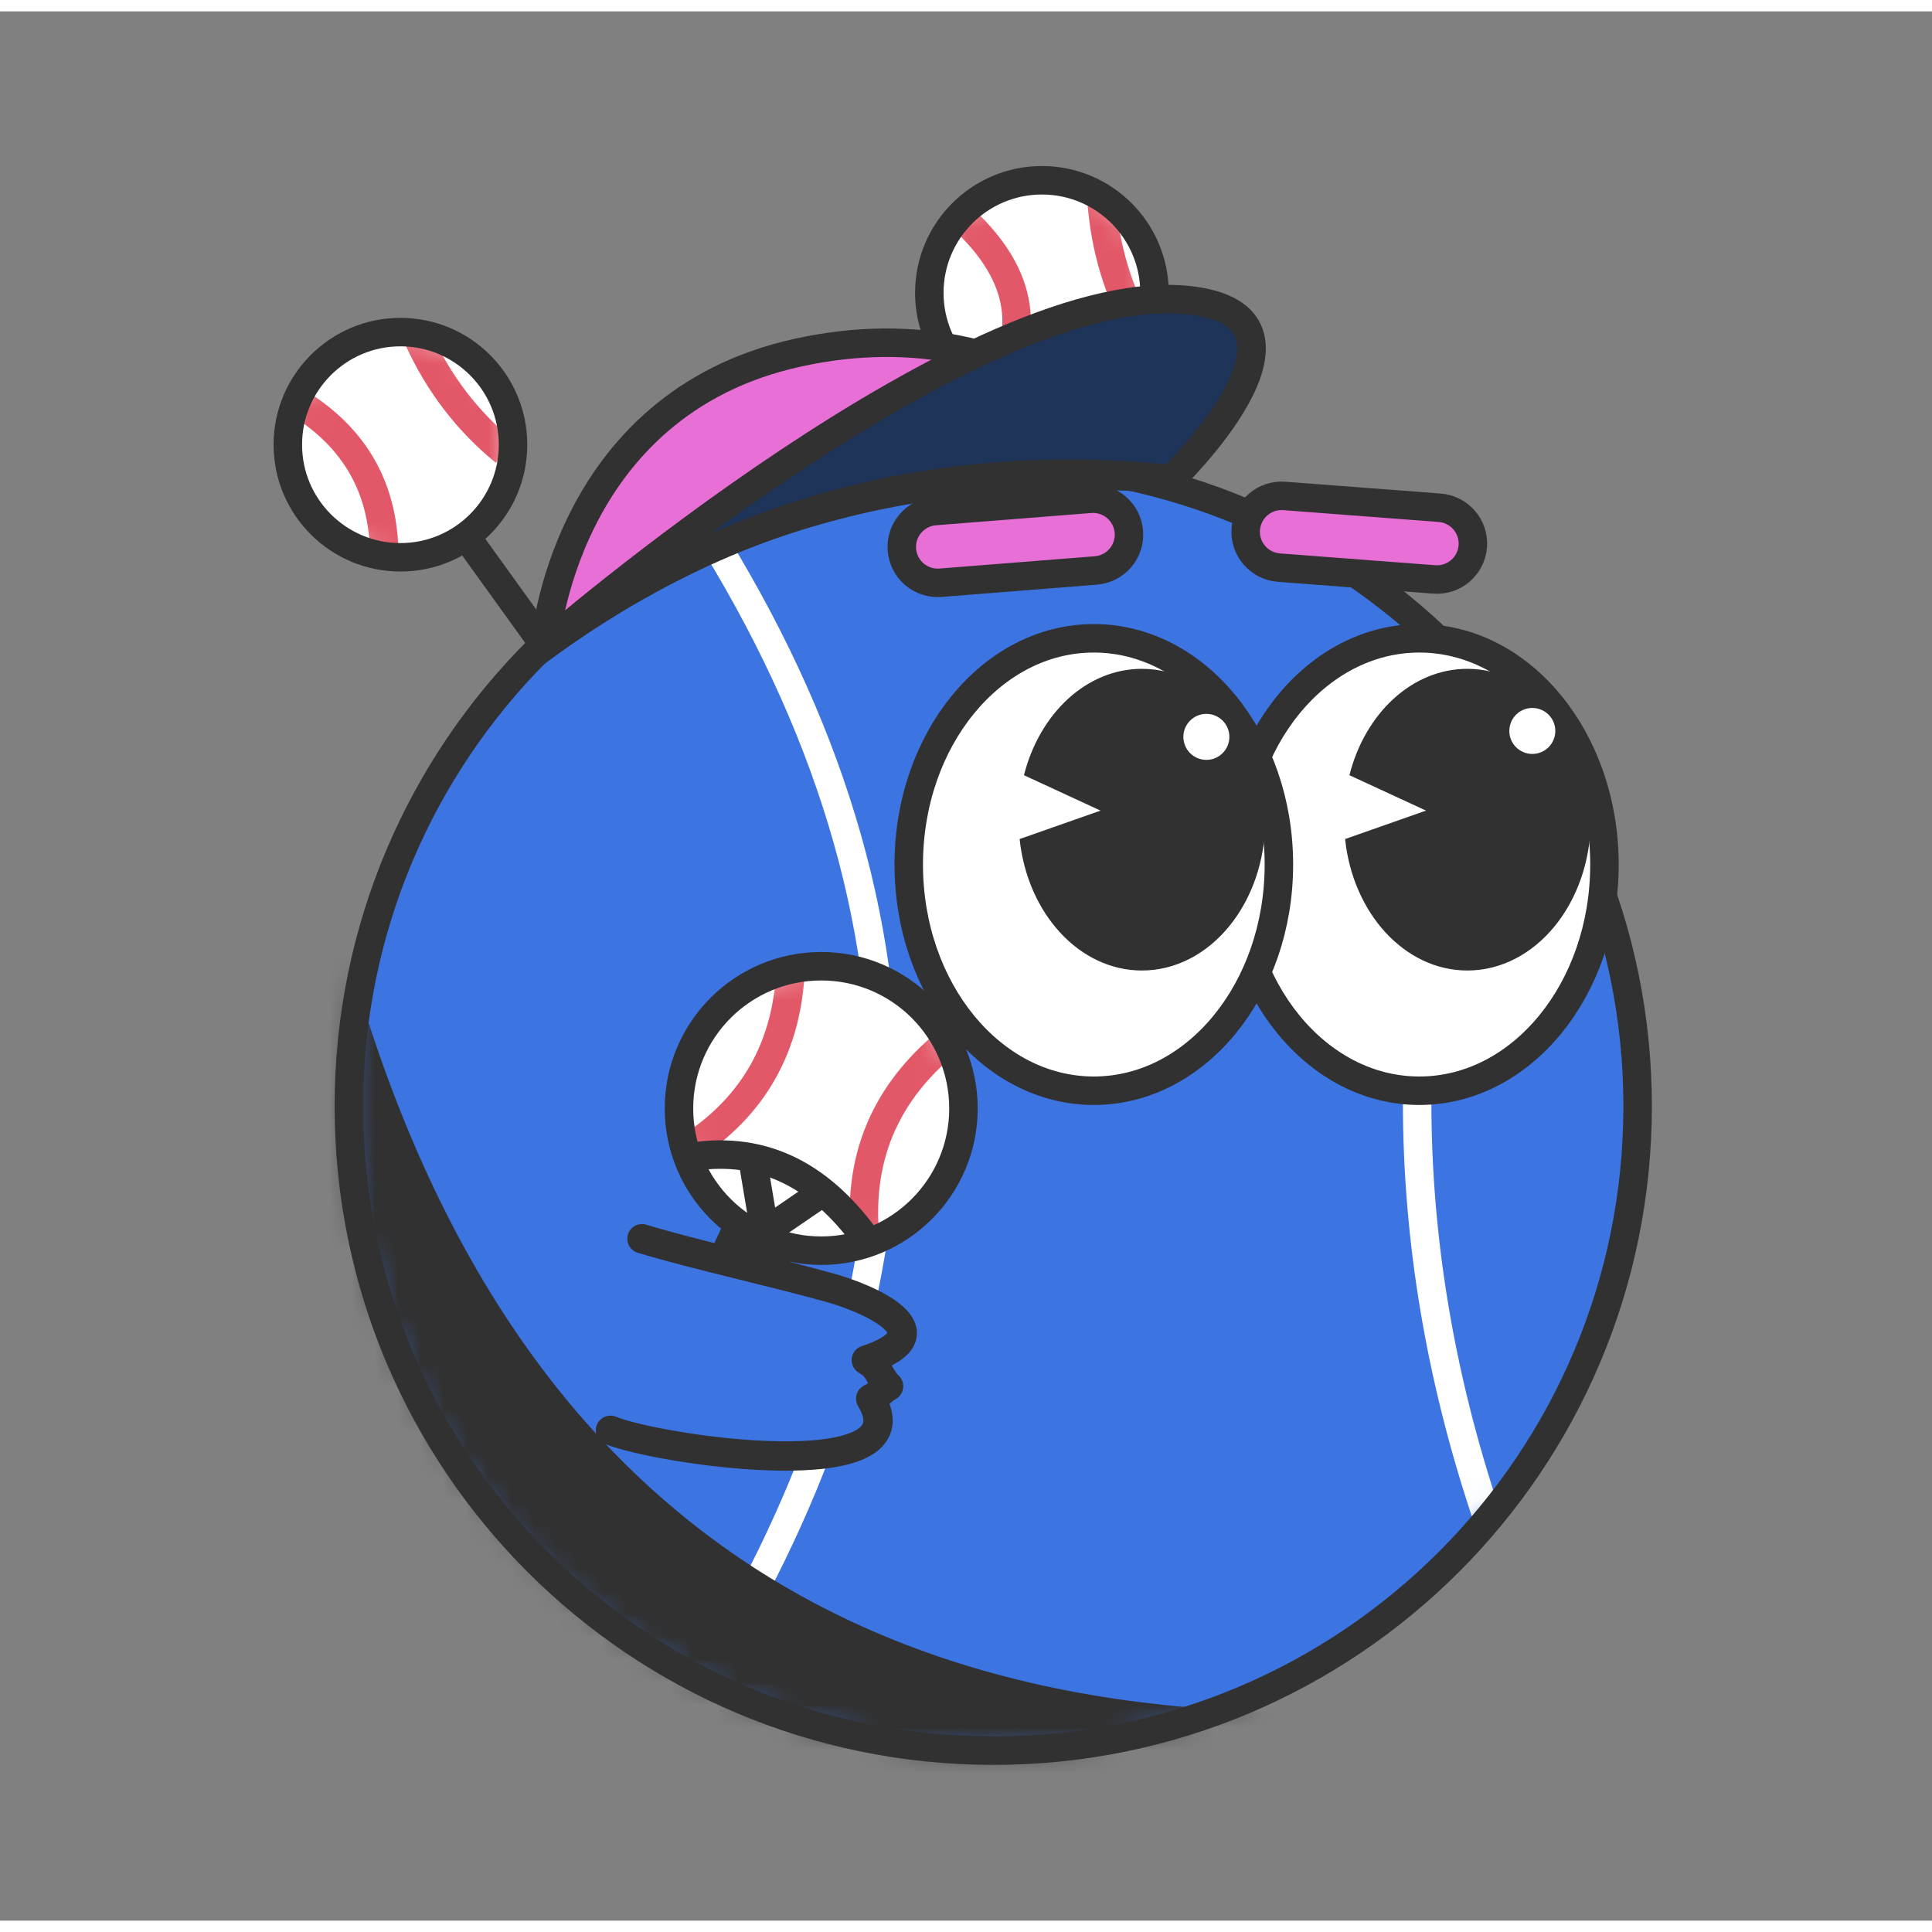 <svg width="8" height="8" viewBox="0 0 85 84" fill="none" xmlns="http://www.w3.org/2000/svg">
<rect x="0" y="0" width="85" height="84" fill="#808080" stroke="none"/>
<path d="M45.519 17.263L47.219 23.443" stroke="#313131" stroke-width="1.253" stroke-miterlimit="10"/>
<path d="M45.84 17.339C48.576 17.339 50.794 15.121 50.794 12.385C50.794 9.649 48.576 7.431 45.84 7.431C43.104 7.431 40.886 9.649 40.886 12.385C40.886 15.121 43.104 17.339 45.84 17.339Z" fill="white"/>
<mask id="mask0_3852_47161" style="mask-type:luminance" maskUnits="userSpaceOnUse" x="40" y="7" width="11" height="11">
<path d="M45.84 17.339C48.576 17.339 50.794 15.121 50.794 12.385C50.794 9.649 48.576 7.431 45.84 7.431C43.104 7.431 40.886 9.649 40.886 12.385C40.886 15.121 43.104 17.339 45.84 17.339Z" fill="white"/>
</mask>
<g mask="url(#mask0_3852_47161)">
<path d="M42.156 8.941C44.922 11.384 45.473 13.981 43.728 16.713L42.156 8.941Z" fill="white"/>
<path d="M42.156 8.941C44.922 11.384 45.473 13.981 43.728 16.713" stroke="#E35868" stroke-width="1.253" stroke-miterlimit="10"/>
<path d="M48.46 8.271C48.612 10.443 49.224 12.445 50.296 14.275L48.46 8.271Z" fill="white"/>
<path d="M48.46 8.271C48.612 10.443 49.224 12.445 50.296 14.275" stroke="#E35868" stroke-width="1.253" stroke-miterlimit="10"/>
</g>
<path d="M45.84 17.339C48.576 17.339 50.794 15.121 50.794 12.385C50.794 9.649 48.576 7.431 45.84 7.431C43.104 7.431 40.886 9.649 40.886 12.385C40.886 15.121 43.104 17.339 45.84 17.339Z" stroke="#313131" stroke-width="1.253" stroke-miterlimit="10"/>
<path d="M43.699 76.521C59.356 76.521 72.049 63.828 72.049 48.171C72.049 32.514 59.356 19.821 43.699 19.821C28.042 19.821 15.349 32.514 15.349 48.171C15.349 63.828 28.042 76.521 43.699 76.521Z" fill="#3C74E1"/>
<mask id="mask1_3852_47161" style="mask-type:luminance" maskUnits="userSpaceOnUse" x="15" y="19" width="58" height="58">
<path d="M43.7 76.521C59.357 76.521 72.05 63.828 72.05 48.171C72.05 32.514 59.357 19.821 43.7 19.821C28.042 19.821 15.35 32.514 15.35 48.171C15.35 63.828 28.042 76.521 43.7 76.521Z" fill="white"/>
</mask>
<g mask="url(#mask1_3852_47161)">
<path d="M65.364 29.87C61.343 41.934 61.343 53.996 65.364 66.061" stroke="white" stroke-width="1.253" stroke-miterlimit="10"/>
<path d="M30.983 22.632C41.996 40.065 41.034 56.937 30.983 73.299" stroke="white" stroke-width="1.253" stroke-miterlimit="10"/>
<path d="M13.657 34.297C19.404 65.031 37.089 77.189 64.644 74.448L72.352 80.268L40.336 83.759L18.991 79.105L2.985 51.175L13.657 34.3V34.297Z" fill="#313131"/>
</g>
<path d="M43.699 76.521C59.356 76.521 72.049 63.828 72.049 48.171C72.049 32.514 59.356 19.821 43.699 19.821C28.042 19.821 15.349 32.514 15.349 48.171C15.349 63.828 28.042 76.521 43.699 76.521Z" stroke="#313131" stroke-width="1.253" stroke-miterlimit="10"/>
<path d="M51.539 20.58C41.097 19.774 31.83 22.014 23.971 27.914C23.971 27.914 24.73 17.292 35.1 15.016C45.824 12.661 51.539 20.58 51.539 20.58Z" fill="#E86FD5" stroke="#313131" stroke-width="1.253" stroke-miterlimit="10"/>
<path d="M23.971 27.915C23.971 27.915 43.023 11.379 52.551 12.739C58.746 13.626 51.539 20.58 51.539 20.58C41.146 19.511 32.002 22.082 23.971 27.915Z" fill="#1E3458" stroke="#313131" stroke-width="1.253" stroke-linecap="round" stroke-linejoin="round"/>
<path d="M62.446 47.488C66.943 47.488 70.589 43.032 70.589 37.536C70.589 32.039 66.943 27.583 62.446 27.583C57.949 27.583 54.303 32.039 54.303 37.536C54.303 43.032 57.949 47.488 62.446 47.488Z" fill="white" stroke="#313131" stroke-width="1.253" stroke-miterlimit="10"/>
<path d="M62.738 35.163L59.369 33.606C60.052 30.897 62.117 28.926 64.558 28.926C67.556 28.926 69.986 31.896 69.986 35.562C69.986 39.225 67.556 42.198 64.558 42.198C61.797 42.198 59.52 39.676 59.179 36.414L62.74 35.163H62.738Z" fill="#313131"/>
<path d="M48.123 47.488C52.621 47.488 56.266 43.032 56.266 37.536C56.266 32.039 52.621 27.583 48.123 27.583C43.626 27.583 39.981 32.039 39.981 37.536C39.981 43.032 43.626 47.488 48.123 47.488Z" fill="white" stroke="#313131" stroke-width="1.253" stroke-miterlimit="10"/>
<path d="M48.418 35.163L45.05 33.606C45.733 30.897 47.798 28.926 50.238 28.926C53.237 28.926 55.667 31.896 55.667 35.562C55.667 39.228 53.237 42.198 50.238 42.198C47.477 42.198 45.201 39.676 44.859 36.414L48.421 35.163H48.418Z" fill="#313131"/>
<path d="M53.075 32.931C53.634 32.931 54.087 32.478 54.087 31.919C54.087 31.361 53.634 30.908 53.075 30.908C52.516 30.908 52.063 31.361 52.063 31.919C52.063 32.478 52.516 32.931 53.075 32.931Z" fill="white"/>
<path d="M67.415 32.67C67.974 32.67 68.427 32.217 68.427 31.659C68.427 31.1 67.974 30.647 67.415 30.647C66.857 30.647 66.404 31.1 66.404 31.659C66.404 32.217 66.857 32.67 67.415 32.67Z" fill="white"/>
<path d="M41.382 25.138L48.212 24.598C49.084 24.529 49.734 23.767 49.666 22.897C49.597 22.026 48.835 21.376 47.963 21.445L41.132 21.985C40.261 22.054 39.611 22.816 39.679 23.686C39.748 24.557 40.51 25.207 41.382 25.138Z" fill="#E86FD5" stroke="#313131" stroke-width="1.253" stroke-miterlimit="10"/>
<path d="M56.266 24.473L63.099 24.992C63.971 25.059 64.731 24.406 64.797 23.535C64.863 22.665 64.21 21.905 63.339 21.839L56.506 21.319C55.635 21.253 54.874 21.905 54.808 22.776C54.742 23.646 55.395 24.406 56.266 24.473Z" fill="#E86FD5" stroke="#313131" stroke-width="1.253" stroke-miterlimit="10"/>
<path d="M20.225 22.715L23.971 27.914" stroke="#313131" stroke-width="1.253" stroke-miterlimit="10"/>
<path d="M17.617 24.019C20.353 24.019 22.571 21.801 22.571 19.065C22.571 16.329 20.353 14.111 17.617 14.111C14.881 14.111 12.663 16.329 12.663 19.065C12.663 21.801 14.881 24.019 17.617 24.019Z" fill="white"/>
<mask id="mask2_3852_47161" style="mask-type:luminance" maskUnits="userSpaceOnUse" x="12" y="14" width="11" height="11">
<path d="M17.617 24.019C20.353 24.019 22.571 21.801 22.571 19.065C22.571 16.329 20.353 14.111 17.617 14.111C14.881 14.111 12.663 16.329 12.663 19.065C12.663 21.801 14.881 24.019 17.617 24.019Z" fill="white"/>
</mask>
<g mask="url(#mask2_3852_47161)">
<path d="M12.963 17.125C15.659 18.729 16.9 21.039 16.903 23.951L12.963 17.125Z" fill="white"/>
<path d="M12.963 17.125C15.659 18.729 16.9 21.039 16.903 23.951" stroke="#E35868" stroke-width="1.253" stroke-miterlimit="10"/>
<path d="M18.394 14.387C19.294 16.372 20.564 18.033 22.209 19.375L18.394 14.387Z" fill="white"/>
<path d="M18.394 14.387C19.294 16.372 20.564 18.033 22.209 19.375" stroke="#E35868" stroke-width="1.253" stroke-miterlimit="10"/>
</g>
<path d="M17.617 24.019C20.353 24.019 22.571 21.801 22.571 19.065C22.571 16.329 20.353 14.111 17.617 14.111C14.881 14.111 12.663 16.329 12.663 19.065C12.663 21.801 14.881 24.019 17.617 24.019Z" stroke="#313131" stroke-width="1.253" stroke-miterlimit="10"/>
<path d="M36.13 54.525C39.586 54.525 42.388 51.724 42.388 48.268C42.388 44.812 39.586 42.01 36.13 42.01C32.674 42.01 29.872 44.812 29.872 48.268C29.872 51.724 32.674 54.525 36.13 54.525Z" fill="white"/>
<mask id="mask3_3852_47161" style="mask-type:luminance" maskUnits="userSpaceOnUse" x="29" y="42" width="14" height="13">
<path d="M36.13 54.525C39.586 54.525 42.388 51.724 42.388 48.268C42.388 44.812 39.586 42.01 36.13 42.01C32.674 42.01 29.873 44.812 29.873 48.268C29.873 51.724 32.674 54.525 36.13 54.525Z" fill="white"/>
</mask>
<g mask="url(#mask3_3852_47161)">
<path d="M42.002 45.092C38.862 47.509 37.658 50.596 38.096 54.249" stroke="#E35868" stroke-width="1.253" stroke-miterlimit="10"/>
<path d="M34.795 41.616C34.776 45.579 33.056 48.408 29.882 50.275" stroke="#E35868" stroke-width="1.253" stroke-miterlimit="10"/>
</g>
<path d="M36.13 54.525C39.586 54.525 42.388 51.724 42.388 48.268C42.388 44.812 39.586 42.01 36.13 42.01C32.674 42.01 29.872 44.812 29.872 48.268C29.872 51.724 32.674 54.525 36.13 54.525Z" stroke="#313131" stroke-width="1.253" stroke-miterlimit="10"/>
<path d="M38.043 53.92C36.015 51.159 33.434 49.798 30.054 50.463" stroke="#313131" stroke-width="1.253" stroke-miterlimit="10"/>
<path d="M36.283 51.892L33.647 53.699L33.123 50.58" stroke="#313131" stroke-width="1.253" stroke-linejoin="round"/>
<path d="M34.372 54.361L32.891 57.56L30.972 56.674L32.453 53.472" fill="#313131"/>
<path d="M34.372 54.361L32.891 57.56L30.972 56.674L32.453 53.472" stroke="#313131" stroke-width="1.253" stroke-linejoin="round"/>
<path d="M28.245 53.999C30.657 54.729 34.065 55.464 36.594 56.178C38.111 56.609 41.788 58.123 38.114 59.339C38.745 59.709 38.646 60.066 39.094 60.488C38.734 60.713 38.664 60.856 38.307 61.033C40.721 65.043 28.904 63.286 26.858 62.428" fill="#3C74E1"/>
<path d="M28.245 53.999C30.657 54.729 34.065 55.464 36.594 56.178C38.111 56.609 41.788 58.123 38.114 59.339C38.745 59.709 38.646 60.066 39.094 60.488C38.734 60.713 38.664 60.856 38.307 61.033C40.721 65.043 28.904 63.286 26.858 62.428" stroke="#313131" stroke-width="1.291" stroke-linecap="round" stroke-linejoin="round"/>
</svg>
